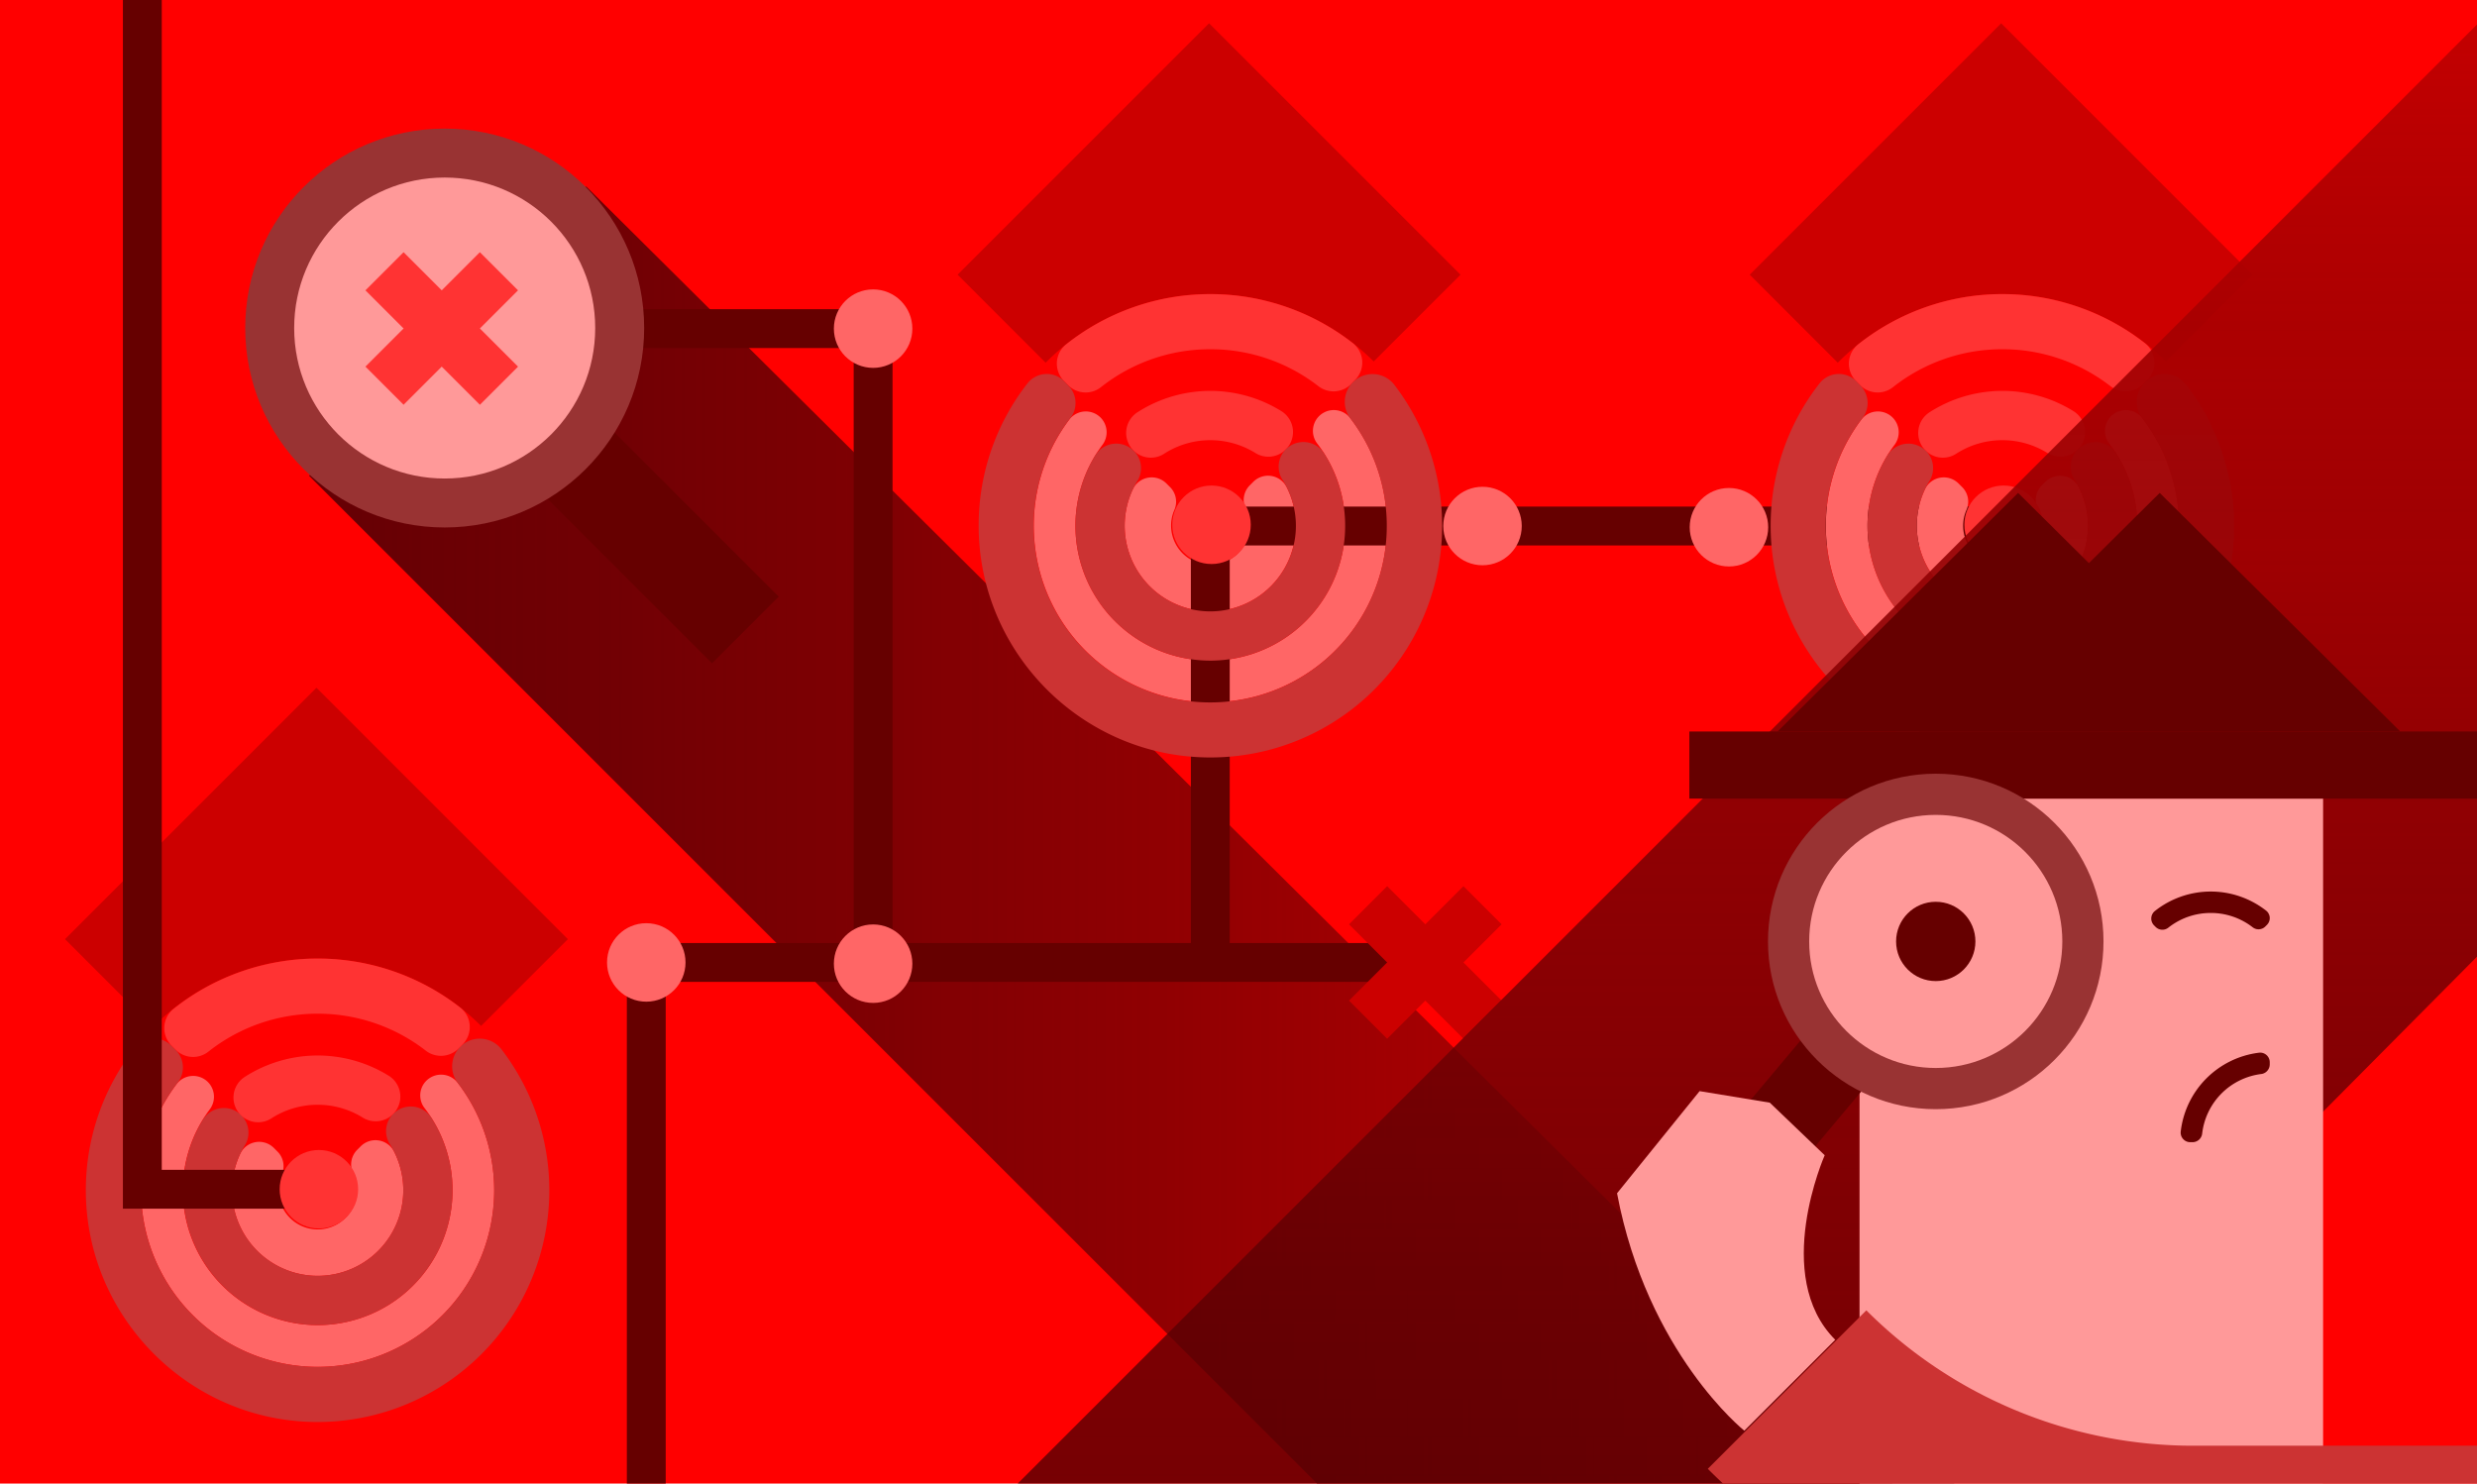 <svg xmlns="http://www.w3.org/2000/svg" xmlns:xlink="http://www.w3.org/1999/xlink" viewBox="0 0 1020 611"><defs><style>.ec3f4fe4-096b-489f-9c97-9968d547e037{isolation:isolate;}.a0575722-22e0-4908-8c62-1c4b35e2a813{fill:red;}.a79626b5-b869-4216-bcfb-068a1c57307f,.f3367bd8-8b17-4b54-a61f-519492281e64{mix-blend-mode:hard-light;}.f3367bd8-8b17-4b54-a61f-519492281e64{fill:url(#f7bac3e0-6c05-4340-96c0-e0e6525ec862);}.a6b56a44-444d-41a0-91ed-7226eefd34ca{fill:#f66;}.b5aed692-38e5-4079-a5d9-068e088ca661{fill:none;stroke:#600;stroke-miterlimit:10;stroke-width:16px;}.bc0b8d46-af83-4447-a08a-d9e9514549e5{fill:#c00;}.e7edbc7e-8a57-487d-a1b4-0149cfe1b668{fill:#f33;}.a4d48a3e-ded7-49d0-9869-a1eb50a159ef{fill:#c33;}.b01e5a0f-6330-410c-9139-27510f3f4e96{fill:#600;}.aefdd1f6-8da4-4192-af95-5f59fbe55414{fill:#933;}.ad22f675-0447-4635-af7d-1b31f79da1db{fill:#f99;}.a79626b5-b869-4216-bcfb-068a1c57307f{fill:url(#a04e01fb-06e1-40fb-a50c-5fb3dda124a5);}</style><linearGradient id="f7bac3e0-6c05-4340-96c0-e0e6525ec862" x1="127.28" y1="344" x2="779.62" y2="344" gradientUnits="userSpaceOnUse"><stop offset="0" stop-color="#240006" stop-opacity="0.7"/><stop offset="1" stop-color="#c00"/></linearGradient><linearGradient id="a04e01fb-06e1-40fb-a50c-5fb3dda124a5" x1="-496.05" y1="340.51" x2="572.87" y2="340.51" gradientTransform="translate(1061.06 463.69) rotate(90)" gradientUnits="userSpaceOnUse"><stop offset="0" stop-color="#c00"/><stop offset="0.1" stop-color="#b20001" stop-opacity="0.95"/><stop offset="0.33" stop-color="#800003" stop-opacity="0.86"/><stop offset="0.54" stop-color="#580004" stop-opacity="0.79"/><stop offset="0.73" stop-color="#3c0005" stop-opacity="0.74"/><stop offset="0.89" stop-color="#2a0006" stop-opacity="0.71"/><stop offset="1" stop-color="#240006" stop-opacity="0.7"/></linearGradient></defs><title>Ilustraciones_servicios</title><g class="ec3f4fe4-096b-489f-9c97-9968d547e037"><g id="fa0896fa-8bf8-482c-8658-609bc6ac8e42" data-name="Capa 1"><rect class="a0575722-22e0-4908-8c62-1c4b35e2a813" x="-5.01" y="-3" width="1030.02" height="617"/><polygon class="f3367bd8-8b17-4b54-a61f-519492281e64" points="127.28 195.94 542.57 611.22 779.62 611.22 241.39 76.78 127.28 195.94"/><path class="a6b56a44-444d-41a0-91ed-7226eefd34ca" d="M553.93,216.53a55.54,55.54,0,1,1-100-33.27,8.62,8.62,0,0,0-.73-11.29h0a8.59,8.59,0,0,0-12.92.89,72.7,72.7,0,1,0,115.82-.56,8.61,8.61,0,0,0-12.93-.91h0a8.56,8.56,0,0,0-.78,11.24A55.24,55.24,0,0,1,553.93,216.53Z"/><path class="a6b56a44-444d-41a0-91ed-7226eefd34ca" d="M514.54,216.53a16.15,16.15,0,1,1-31-6.41,8.46,8.46,0,0,0-1.64-9.42l-1.58-1.58a8.59,8.59,0,0,0-13.83,2.39,35.24,35.24,0,1,0,63.33-.89,8.59,8.59,0,0,0-13.73-2.18l-1.44,1.44a8.56,8.56,0,0,0-1.68,9.74A16,16,0,0,1,514.54,216.53Z"/><line class="b5aed692-38e5-4079-a5d9-068e088ca661" x1="825.06" y1="216.64" x2="497.88" y2="216.64"/><path class="bc0b8d46-af83-4447-a08a-d9e9514549e5" d="M498.39,121.11a95.14,95.14,0,0,1,67.29,27.76l35.74-35.74L497.88,9.59,394.34,113.13l36.25,36.25A95.13,95.13,0,0,1,498.39,121.11Z"/><path class="e7edbc7e-8a57-487d-a1b4-0149cfe1b668" d="M498.39,143.83A72.35,72.35,0,0,1,542.83,159a10.21,10.21,0,0,0,13.49-.77L558,156.5a10.17,10.17,0,0,0-.94-15.2,95.45,95.45,0,0,0-118,.49,10.17,10.17,0,0,0-.89,15.16l1.72,1.73a10.15,10.15,0,0,0,13.46.78A72.38,72.38,0,0,1,498.39,143.83Z"/><path class="e7edbc7e-8a57-487d-a1b4-0149cfe1b668" d="M498.39,181.29A35.09,35.09,0,0,1,517,186.6a10.09,10.09,0,0,0,12.45-1.49h0a10.11,10.11,0,0,0-1.66-15.7,55.53,55.53,0,0,0-59.49.44,10.13,10.13,0,0,0-1.57,15.65h0a10.08,10.08,0,0,0,12.57,1.42A35,35,0,0,1,498.39,181.29Z"/><circle class="a6b56a44-444d-41a0-91ed-7226eefd34ca" cx="610.48" cy="216.64" r="16.16"/><circle class="a6b56a44-444d-41a0-91ed-7226eefd34ca" cx="711.96" cy="217.14" r="16.16"/><polyline class="b5aed692-38e5-4079-a5d9-068e088ca661" points="266.13 614 266.13 396.38 580.18 396.38"/><line class="b5aed692-38e5-4079-a5d9-068e088ca661" x1="498.39" y1="216.13" x2="498.39" y2="396.38"/><circle class="e7edbc7e-8a57-487d-a1b4-0149cfe1b668" cx="498.89" cy="216.13" r="16.16"/><path class="a4d48a3e-ded7-49d0-9869-a1eb50a159ef" d="M557.12,157.43h0a11.36,11.36,0,0,0-1,15,72.71,72.71,0,1,1-115.39-.19,10.18,10.18,0,0,0-.78-13.43L438.21,157a10.1,10.1,0,0,0-15.1.88A95,95,0,0,0,403,216.13c-.22,52.08,42,95.1,94.07,95.82a95.42,95.42,0,0,0,77.07-153.5A11.33,11.33,0,0,0,557.12,157.43Z"/><path class="a4d48a3e-ded7-49d0-9869-a1eb50a159ef" d="M499.22,272.07a55.55,55.55,0,0,0,46.06-85.3A10.14,10.14,0,0,0,529.55,185h0a10.08,10.08,0,0,0-1.49,12.52,35.25,35.25,0,1,1-59.67.52,10.06,10.06,0,0,0-1.51-12.37l-.05,0A10.14,10.14,0,0,0,451,187.56a55.55,55.55,0,0,0,48.22,84.51Z"/><path class="a6b56a44-444d-41a0-91ed-7226eefd34ca" d="M880.1,216.53a55.54,55.54,0,1,1-100-33.27,8.62,8.62,0,0,0-.73-11.29h0a8.59,8.59,0,0,0-12.92.89,72.71,72.71,0,1,0,115.82-.56,8.61,8.61,0,0,0-12.93-.91h0a8.54,8.54,0,0,0-.78,11.24A55.3,55.3,0,0,1,880.1,216.53Z"/><path class="a6b56a44-444d-41a0-91ed-7226eefd34ca" d="M840.72,216.53a16.16,16.16,0,1,1-31-6.41,8.46,8.46,0,0,0-1.64-9.42l-1.58-1.58a8.59,8.59,0,0,0-13.83,2.39,35.24,35.24,0,1,0,63.33-.89,8.59,8.59,0,0,0-13.73-2.18l-1.44,1.44a8.56,8.56,0,0,0-1.68,9.74A16,16,0,0,1,840.72,216.53Z"/><path class="bc0b8d46-af83-4447-a08a-d9e9514549e5" d="M824.56,121.11a95.12,95.12,0,0,1,67.29,27.76l35.74-35.74L824.05,9.59,720.52,113.13l36.25,36.25A95.11,95.11,0,0,1,824.56,121.11Z"/><path class="e7edbc7e-8a57-487d-a1b4-0149cfe1b668" d="M824.56,143.83A72.38,72.38,0,0,1,869,159a10.2,10.2,0,0,0,13.48-.77l1.73-1.73a10.17,10.17,0,0,0-1-15.2,95.45,95.45,0,0,0-118,.49,10.17,10.17,0,0,0-.89,15.16l1.72,1.73a10.15,10.15,0,0,0,13.46.78A72.38,72.38,0,0,1,824.56,143.83Z"/><path class="e7edbc7e-8a57-487d-a1b4-0149cfe1b668" d="M824.56,181.29a35.09,35.09,0,0,1,18.6,5.31,10.09,10.09,0,0,0,12.45-1.49h0a10.12,10.12,0,0,0-1.65-15.7,55.53,55.53,0,0,0-59.49.44,10.13,10.13,0,0,0-1.58,15.65h0a10.08,10.08,0,0,0,12.57,1.42A35,35,0,0,1,824.56,181.29Z"/><circle class="e7edbc7e-8a57-487d-a1b4-0149cfe1b668" cx="825.06" cy="216.13" r="16.16"/><path class="a4d48a3e-ded7-49d0-9869-a1eb50a159ef" d="M883.29,157.43h0a11.36,11.36,0,0,0-1,15,72.71,72.71,0,1,1-115.39-.19,10.18,10.18,0,0,0-.78-13.43L764.38,157a10.1,10.1,0,0,0-15.1.88,95,95,0,0,0-20.15,58.25c-.22,52.08,42,95.1,94.07,95.82a95.42,95.42,0,0,0,77.07-153.5A11.33,11.33,0,0,0,883.29,157.43Z"/><path class="a4d48a3e-ded7-49d0-9869-a1eb50a159ef" d="M825.39,272.07a55.56,55.56,0,0,0,46.07-85.3A10.14,10.14,0,0,0,855.73,185h0a10.07,10.07,0,0,0-1.5,12.52,35.24,35.24,0,1,1-59.67.52,10.05,10.05,0,0,0-1.5-12.37l-.06,0a10.14,10.14,0,0,0-15.83,1.94,55.55,55.55,0,0,0,48.22,84.51Z"/><path class="a6b56a44-444d-41a0-91ed-7226eefd34ca" d="M186.35,490.2a55.54,55.54,0,1,1-100-33.28,8.62,8.62,0,0,0-.74-11.29h0a8.59,8.59,0,0,0-12.92.89A72.71,72.71,0,1,0,188.51,446a8.62,8.62,0,0,0-12.93-.91h0a8.52,8.52,0,0,0-.78,11.23A55.3,55.3,0,0,1,186.35,490.2Z"/><path class="a6b56a44-444d-41a0-91ed-7226eefd34ca" d="M147,490.2a16.16,16.16,0,1,1-31-6.42,8.46,8.46,0,0,0-1.65-9.42l-1.58-1.58a8.59,8.59,0,0,0-13.83,2.39,35.25,35.25,0,1,0,63.33-.89,8.6,8.6,0,0,0-13.73-2.18l-1.44,1.44a8.57,8.57,0,0,0-1.67,9.74A16.17,16.17,0,0,1,147,490.2Z"/><path class="bc0b8d46-af83-4447-a08a-d9e9514549e5" d="M130.81,394.77a95.11,95.11,0,0,1,67.29,27.76l35.74-35.74L130.31,283.25,26.77,386.79,63,423A95.11,95.11,0,0,1,130.81,394.77Z"/><path class="a4d48a3e-ded7-49d0-9869-a1eb50a159ef" d="M189.55,431.09h0a11.37,11.37,0,0,0-1,15,72.71,72.71,0,1,1-115.39-.2,10.17,10.17,0,0,0-.78-13.42l-1.78-1.78a10.1,10.1,0,0,0-15.1.88,95,95,0,0,0-20.15,58.25c-.22,52.08,42,95.1,94.07,95.82a95.43,95.43,0,0,0,77.07-153.5A11.33,11.33,0,0,0,189.55,431.09Z"/><path class="a4d48a3e-ded7-49d0-9869-a1eb50a159ef" d="M131.64,545.73a55.54,55.54,0,0,0,46.07-85.29A10.13,10.13,0,0,0,162,458.66h0a10.08,10.08,0,0,0-1.49,12.53,35.24,35.24,0,1,1-59.68.51,10,10,0,0,0-1.5-12.37l0-.05a10.14,10.14,0,0,0-15.83,1.94,55.54,55.54,0,0,0,48.21,84.51Z"/><circle class="a6b56a44-444d-41a0-91ed-7226eefd34ca" cx="266.13" cy="396.38" r="16.16"/><polyline class="b5aed692-38e5-4079-a5d9-068e088ca661" points="130.31 489.79 58.61 489.79 58.61 -3"/><polyline class="b5aed692-38e5-4079-a5d9-068e088ca661" points="181.81 135.34 359.54 135.34 359.54 395.88"/><path class="e7edbc7e-8a57-487d-a1b4-0149cfe1b668" d="M130.81,417.49a72.38,72.38,0,0,1,44.45,15.17,10.2,10.2,0,0,0,13.49-.77l1.72-1.72a10.17,10.17,0,0,0-.95-15.21,95.44,95.44,0,0,0-118,.49,10.17,10.17,0,0,0-.9,15.16l1.73,1.73a10.14,10.14,0,0,0,13.46.78A72.4,72.4,0,0,1,130.81,417.49Z"/><path class="e7edbc7e-8a57-487d-a1b4-0149cfe1b668" d="M130.81,455a35.12,35.12,0,0,1,18.61,5.31,10.07,10.07,0,0,0,12.44-1.49h0a10.11,10.11,0,0,0-1.66-15.7,55.56,55.56,0,0,0-59.49.45,10.12,10.12,0,0,0-1.58,15.64h0a10.09,10.09,0,0,0,12.58,1.42A35,35,0,0,1,130.81,455Z"/><circle class="e7edbc7e-8a57-487d-a1b4-0149cfe1b668" cx="131.32" cy="489.79" r="16.16"/><rect class="bc0b8d46-af83-4447-a08a-d9e9514549e5" x="553.6" y="385.28" width="66.65" height="22.22" transform="translate(452.2 -298.92) rotate(45)"/><rect class="bc0b8d46-af83-4447-a08a-d9e9514549e5" x="553.6" y="385.28" width="66.65" height="22.22" transform="translate(1282.23 261.66) rotate(135)"/><circle class="a6b56a44-444d-41a0-91ed-7226eefd34ca" cx="359.54" cy="396.89" r="16.16"/><circle class="a6b56a44-444d-41a0-91ed-7226eefd34ca" cx="359.54" cy="135.35" r="16.16"/><rect class="b01e5a0f-6330-410c-9139-27510f3f4e96" x="253.73" y="177.87" width="38.83" height="95.58" transform="translate(-79.56 259.24) rotate(-45)"/><circle class="aefdd1f6-8da4-4192-af95-5f59fbe55414" cx="183.12" cy="135.1" r="82.14"/><circle class="ad22f675-0447-4635-af7d-1b31f79da1db" cx="183.12" cy="135.1" r="61.98"/><rect class="e7edbc7e-8a57-487d-a1b4-0149cfe1b668" x="148.58" y="124.18" width="66.65" height="22.22" transform="translate(148.94 -89) rotate(45)"/><rect class="e7edbc7e-8a57-487d-a1b4-0149cfe1b668" x="148.58" y="124.18" width="66.65" height="22.22" transform="translate(406.19 102.32) rotate(135)"/><polygon class="a79626b5-b869-4216-bcfb-068a1c57307f" points="416.09 614 801.55 614 1025.01 388.96 1025.01 5.08 416.09 614"/><rect class="ad22f675-0447-4635-af7d-1b31f79da1db" x="765.73" y="328.9" width="190.9" height="285.1"/><path class="b01e5a0f-6330-410c-9139-27510f3f4e96" d="M910.36,376a28.07,28.07,0,0,1,17.24,5.88,3.94,3.94,0,0,0,5.23-.3l.67-.67a3.93,3.93,0,0,0-.37-5.89,37,37,0,0,0-45.79.19,4,4,0,0,0-.35,5.88l.67.67a3.94,3.94,0,0,0,5.23.3A28.1,28.1,0,0,1,910.36,376Z"/><path class="b01e5a0f-6330-410c-9139-27510f3f4e96" d="M914.81,450.33a28.06,28.06,0,0,1,16.35-8,4,4,0,0,0,3.49-3.91v-.95a3.94,3.94,0,0,0-4.43-3.91A37,37,0,0,0,898,466a3.94,3.94,0,0,0,3.91,4.41h1a4,4,0,0,0,3.91-3.48A28,28,0,0,1,914.81,450.33Z"/><polygon class="b01e5a0f-6330-410c-9139-27510f3f4e96" points="831.03 203 731.98 301.27 930.09 301.27 831.03 203"/><polygon class="b01e5a0f-6330-410c-9139-27510f3f4e96" points="889.34 203 790.29 301.27 988.4 301.27 889.34 203"/><rect class="b01e5a0f-6330-410c-9139-27510f3f4e96" x="695.66" y="301.27" width="329.06" height="27.63" transform="translate(1720.37 630.17) rotate(180)"/><rect class="b01e5a0f-6330-410c-9139-27510f3f4e96" x="688.53" y="452.75" width="80.38" height="32.65" transform="translate(-99.02 725.79) rotate(-50)"/><circle class="aefdd1f6-8da4-4192-af95-5f59fbe55414" cx="797.12" cy="387.73" r="69.08"/><circle class="ad22f675-0447-4635-af7d-1b31f79da1db" cx="797.12" cy="387.73" r="52.12"/><circle class="b01e5a0f-6330-410c-9139-27510f3f4e96" cx="797.12" cy="387.73" r="16.33"/><path class="ad22f675-0447-4635-af7d-1b31f79da1db" d="M728.78,454.13l22.61,21.66s-22,49.67,4.34,76l-37.44,37.44s-39.95-31.84-52.41-97.78l34-42.07Z"/><path class="a4d48a3e-ded7-49d0-9869-a1eb50a159ef" d="M903.36,595.42a190.31,190.31,0,0,1-134.83-55.76l-65.28,65.27q4.65,4.65,9.52,9.07H1025V595.42Z"/></g></g></svg>